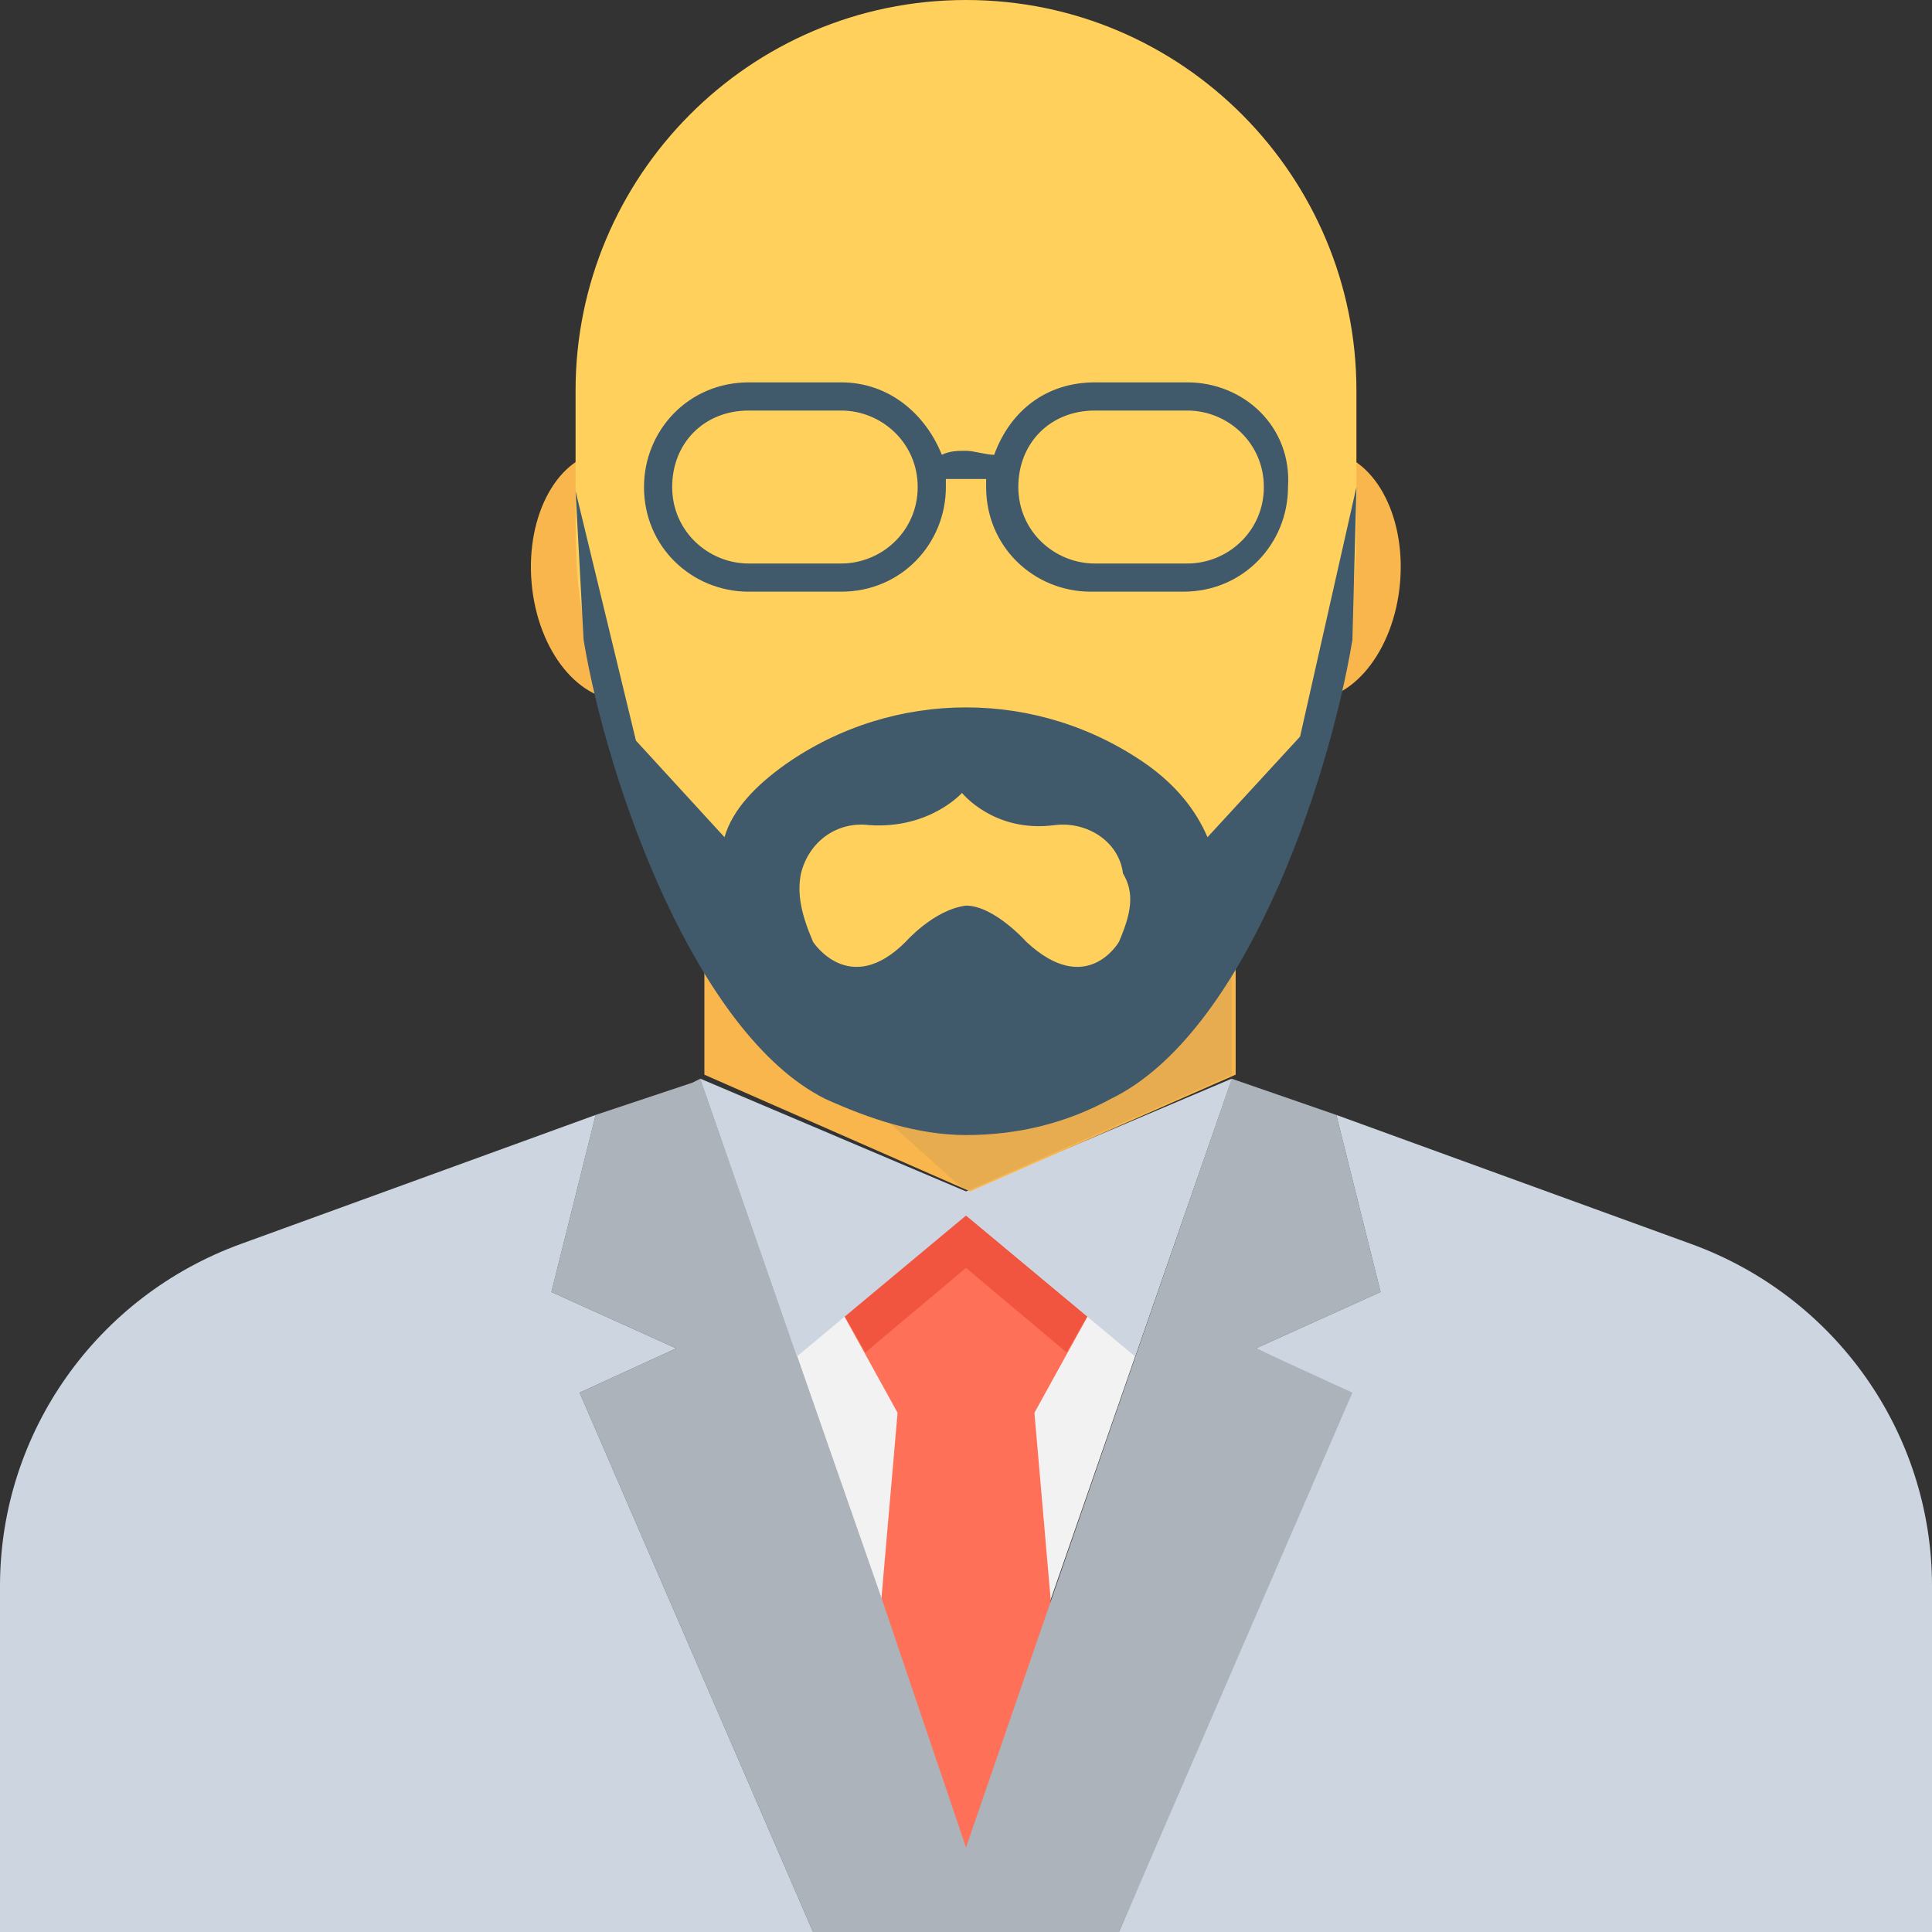 <?xml version="1.0" encoding="utf-8"?>
<!-- Generator: Adobe Illustrator 18.0.0, SVG Export Plug-In . SVG Version: 6.00 Build 0)  -->
<!DOCTYPE svg PUBLIC "-//W3C//DTD SVG 1.1//EN" "http://www.w3.org/Graphics/SVG/1.1/DTD/svg11.dtd">
<svg version="1.1" id="Layer_1" xmlns="http://www.w3.org/2000/svg" xmlns:xlink="http://www.w3.org/1999/xlink" x="0px" y="0px"
	 viewBox="0 0 48 48" enable-background="new 0 0 48 48" xml:space="preserve">
<rect x="0" y="0" width="48" height="48" fill="#333333" stroke="none"/>
<g>
	<path fill="#F2F2F2" d="M24,45.8l6.6-19C29,29,26.5,30.1,24,30.1c-2.5,0-4.9-1.1-6.6-3.3l0,0L24,45.8z"/>
	<path fill="#F8B64C" d="M17.4,26.8C17.5,26.9,17.5,26.9,17.4,26.8L17.4,26.8z"/>
	<path fill="#F8B64C" d="M26.6,29.7"/>
	<path fill="#F8B64C" d="M30.6,26.8C30.5,26.9,30.5,26.9,30.6,26.8L30.6,26.8z"/>
	<g>
		
			<ellipse transform="matrix(0.996 -8.715574e-002 8.715574e-002 0.996 -1.186 1.391)" fill="#F8B64C" cx="15.3" cy="14.3" rx="2.1" ry="3.1"/>
		
			<ellipse transform="matrix(0.996 8.715574e-002 -8.715574e-002 0.996 1.369 -2.794)" fill="#F8B64C" cx="32.7" cy="14.3" rx="2.1" ry="3.1"/>
	</g>
	<path fill="#FFD15C" d="M24,0c-5.4,0-9.7,4.4-9.7,9.7v2.9c0,0.7,0,1.5,0.1,2.2v0c0.5,3.8,2.1,7.3,4.7,10.1l0.9,1
		c0.8,0.9,2,1.5,3.3,1.5h1.4c1.3,0,2.5-0.5,3.3-1.5l0.9-1c2.6-2.8,4.2-6.4,4.7-10.1c0.1-0.7,0.1-1.5,0.1-2.2V9.7
		C33.7,4.4,29.4,0,24,0L24,0z"/>
	<path fill="#CDD6E0" d="M30.6,26.8"/>
	<polygon fill="#FF7058" points="26.1,39.8 26.6,48 21.4,48 21.9,39.7 21.9,39.7 22.3,35.1 20.7,32.2 24,30.2 27.3,32.2 25.7,35.1 
		26.1,39.7 	"/>
	<polygon fill="#ACB3BA" points="31.2,33.5 33.7,34.6 27.8,48 23.9,48 24,45.9 26.1,39.8 30.6,26.8 33.2,27.7 34.3,32.1 	"/>
	<polygon fill="#ACB3BA" points="24.1,48 20.2,48 14.4,34.6 16.8,33.5 13.7,32.1 14.8,27.7 17.2,26.9 17.4,26.8 21.9,39.7 24,45.9 	
		"/>
	<path fill="#CDD6E0" d="M48,39.4V48H27.8l5.8-13.4l-2.4-1.1l3.1-1.4l-1.1-4.4l8.8,3.2C45.6,32.2,48,35.6,48,39.4z"/>
	<path fill="#CDD6E0" d="M14.4,34.6L20.2,48H0v-8.6c0-3.8,2.4-7.2,6-8.5l8.8-3.2l-1.1,4.4l3.1,1.4L14.4,34.6z"/>
	<polygon fill="#F1543F" points="20.7,32.2 21.5,33.6 24,31.5 26.5,33.6 27.3,32.2 24,30.2 	"/>
	<polygon fill="#CDD6E0" points="30.6,26.8 28.2,33.7 24,30.2 19.8,33.7 17.4,26.8 24,29.6 	"/>
	<path fill="#F8B64C" d="M28.9,25l-0.9,1c-0.8,0.9-2,1.5-3.3,1.5h-1.4c-1.3,0-2.5-0.5-3.3-1.5l-0.9-1c-0.6-0.7-1.1-1.4-1.6-2.1v3.8
		l6.6,2.9l6.6-2.9V23C30.1,23.7,29.5,24.4,28.9,25z"/>
	<path opacity="0.1" fill="#40596B" d="M28.9,25l-0.9,1c-0.8,0.9-2,1.5-3.3,1.5h-1.4c-1.2,0-2.3-0.5-3.1-1.3l0,0l3.8,3.4l6.6-2.9V23
		C30.1,23.7,29.5,24.4,28.9,25z"/>
	<path fill="#40596B" d="M33.7,12.1l-1.4,6.2l-2.3,2.5c-0.3-0.7-0.8-1.3-1.5-1.8c-2.7-1.9-6.3-1.9-9,0c-0.7,0.5-1.3,1.1-1.5,1.8
		l-2.2-2.4l-1.5-6.2l0.2,3.7c0.6,3.6,2.8,9.8,6,11.4c1.1,0.5,2.3,0.9,3.5,0.9c1.3,0,2.5-0.3,3.6-0.9c3.3-1.6,5.4-7.8,6-11.4
		L33.7,12.1z M27.8,23.4c0,0-0.8,1.4-2.3,0c0,0-0.8-0.9-1.5-0.9c-0.8,0.1-1.5,0.9-1.5,0.9c-1.4,1.4-2.3,0-2.3,0
		c-0.3-0.7-0.4-1.2-0.3-1.7c0.2-0.8,0.9-1.3,1.7-1.2c1.5,0.1,2.3-0.8,2.3-0.8s0.8,1,2.3,0.8c0.8-0.1,1.6,0.4,1.7,1.2
		C28.2,22.2,28.1,22.7,27.8,23.4z"/>
	<path fill="#40596B" d="M29.5,9.5h-2.3c-1.2,0-2.1,0.7-2.5,1.8c-0.2,0-0.5-0.1-0.7-0.1c-0.2,0-0.4,0-0.6,0.1
		c-0.4-1-1.3-1.8-2.5-1.8h-2.3c-1.5,0-2.6,1.2-2.6,2.6c0,1.5,1.2,2.6,2.6,2.6h2.3c1.5,0,2.6-1.2,2.6-2.6v0c0-0.1,0-0.1,0-0.2
		c0.3,0,0.7,0,1,0c0,0.1,0,0.1,0,0.2c0,1.5,1.2,2.6,2.6,2.6h2.3c1.5,0,2.6-1.2,2.6-2.6v0C32.1,10.6,30.9,9.5,29.5,9.5z M20.9,14
		h-2.3c-1,0-1.9-0.8-1.9-1.9s0.8-1.9,1.9-1.9h2.3c1,0,1.9,0.8,1.9,1.9S21.9,14,20.9,14z M29.5,14h-2.3c-1,0-1.9-0.8-1.9-1.9
		s0.8-1.9,1.9-1.9h2.3c1,0,1.9,0.8,1.9,1.9S30.5,14,29.5,14z"/>
</g>
</svg>
